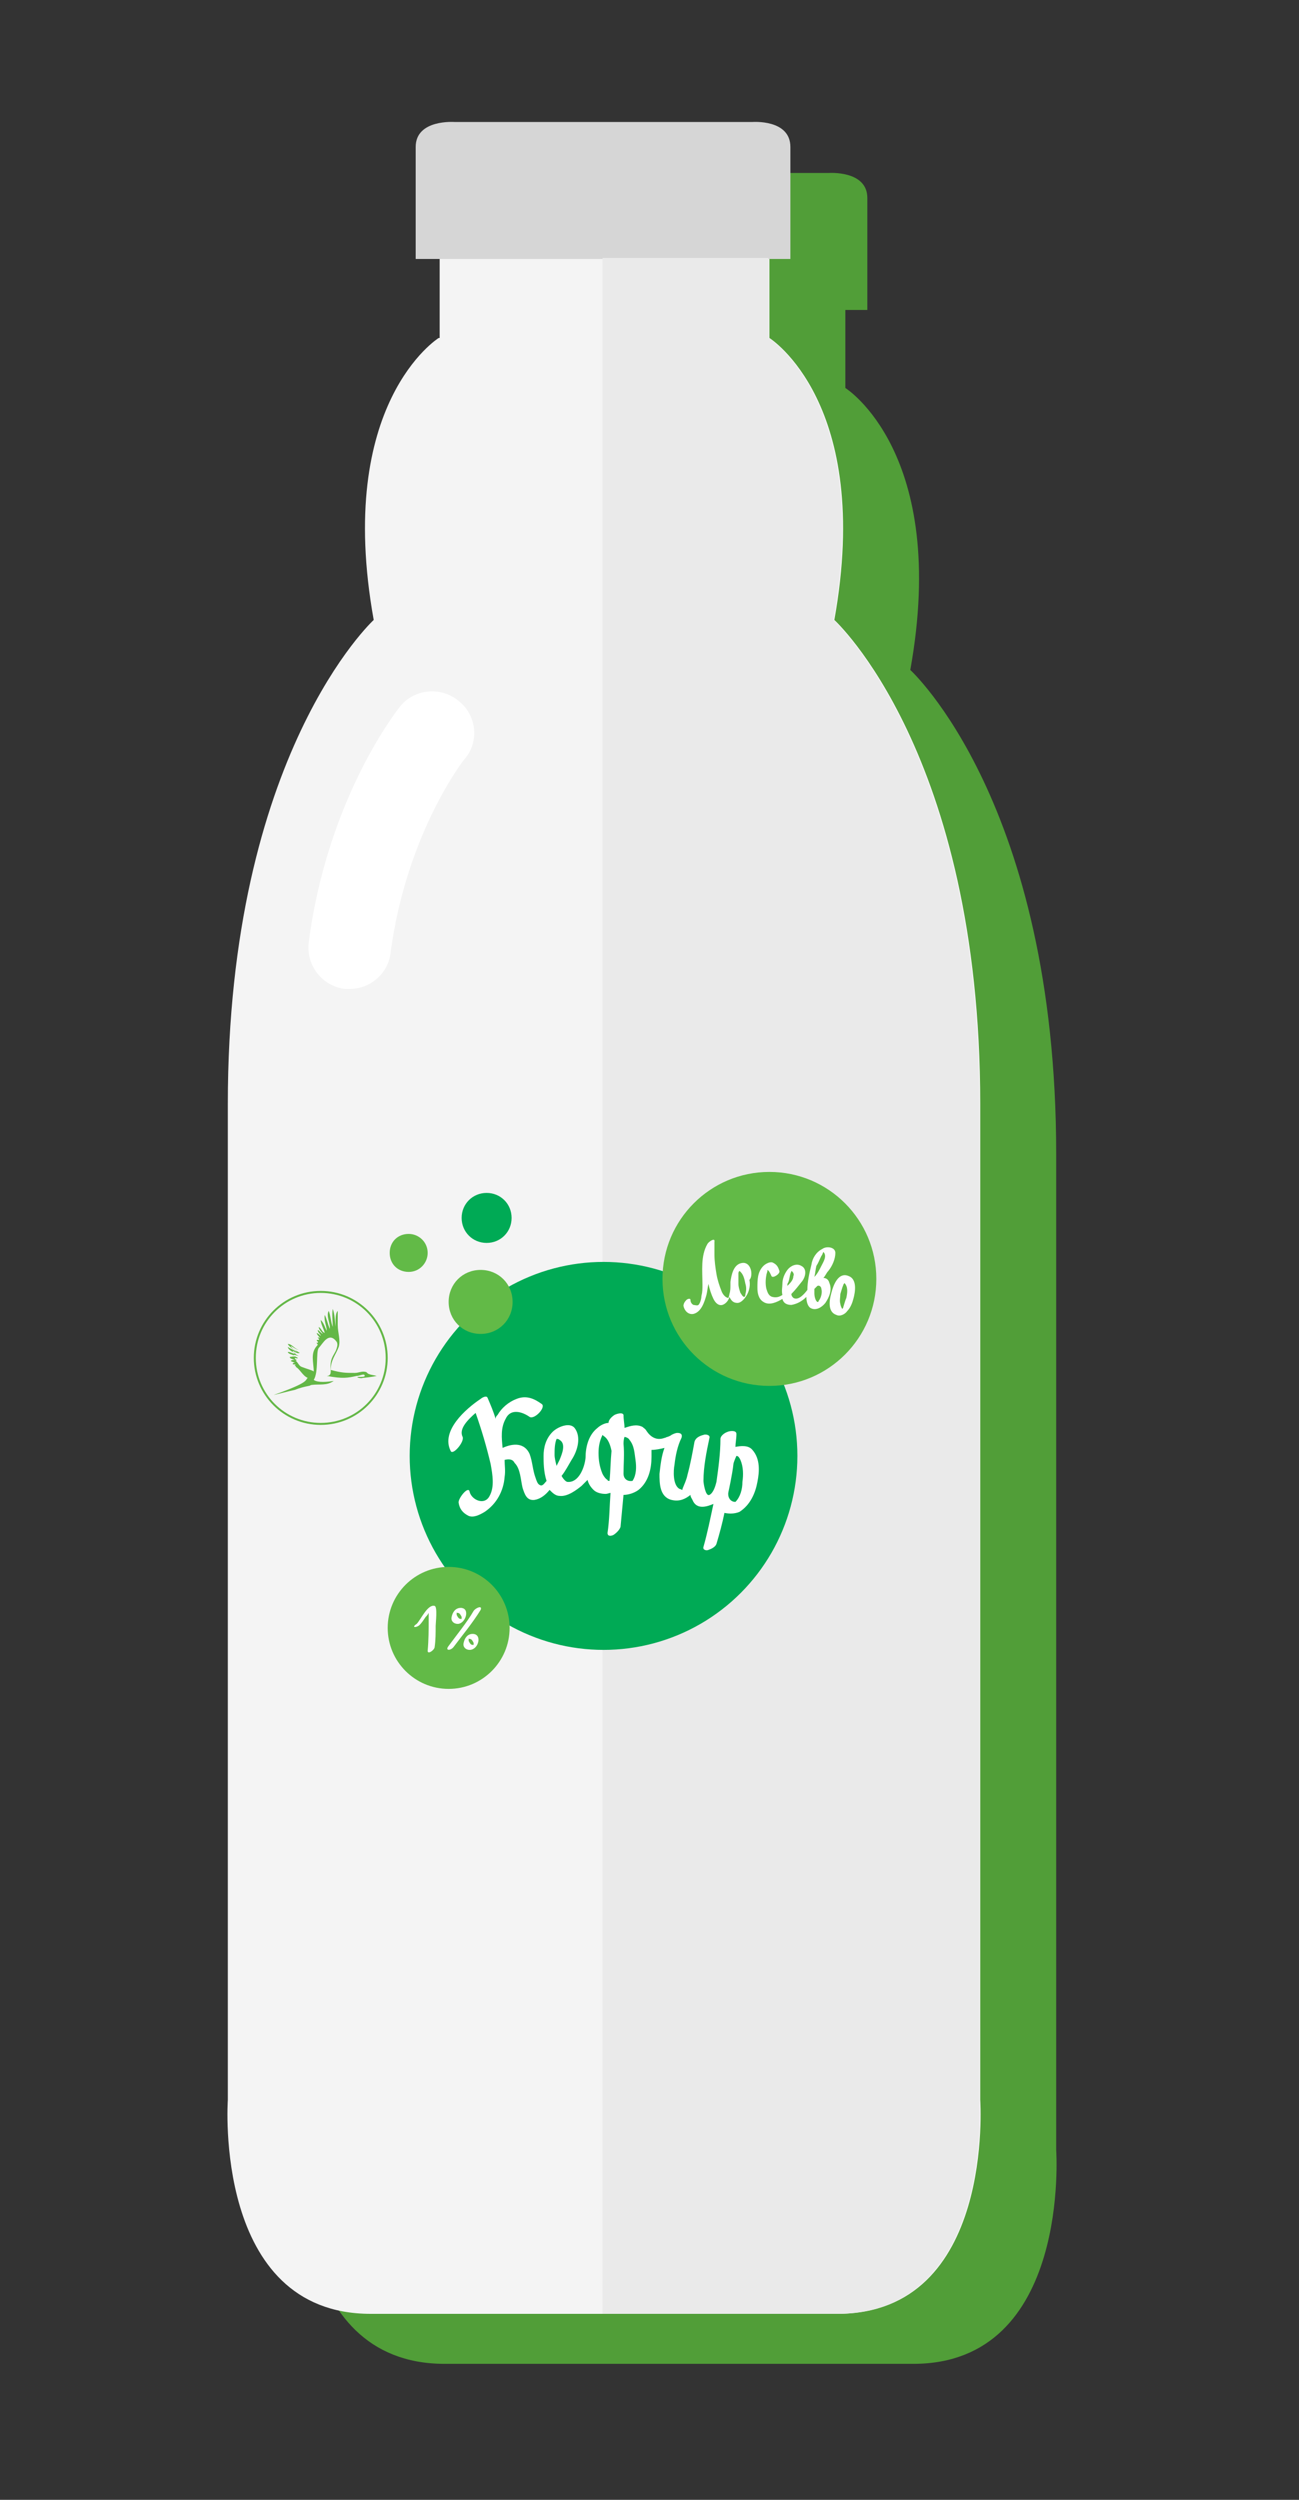 <?xml version="1.0" encoding="utf-8"?>
<!-- Generator: Adobe Illustrator 19.0.0, SVG Export Plug-In . SVG Version: 6.00 Build 0)  -->
<svg version="1.1" id="Layer_1" xmlns="http://www.w3.org/2000/svg" xmlns:xlink="http://www.w3.org/1999/xlink" x="0px" y="0px"
	 viewBox="0 0 130 250" style="enable-background:new 0 0 130 250;" xml:space="preserve">
<rect x="0" y="0" width="130" height="250" fill="#333333" stroke="none"/>
<style type="text/css">
	.st0{fill:#519E38;}
	.st1{fill:#F4F4F4;}
	.st2{fill:#D6D6D6;}
	.st3{fill:#EAEAEA;}
	.st4{fill:#FFFFFF;}
	.st5{fill:#00AA55;}
	.st6{fill:#62BA47;}
	.st7{fill:#63B746;}
</style>
<g id="Layer_2">
</g>
<g id="kolba_4">
</g>
<g id="kolba_3">
</g>
<g id="kolby">
</g>
<g id="doma">
</g>
<g id="car">
</g>
<g id="butylka_3">
</g>
<g id="butylka_1">
</g>
<g id="vanna_2">
</g>
<g id="vanna_1">
</g>
<g id="zakvaska">
</g>
<g id="shariki_2">
</g>
<g id="shariki_1">
</g>
<g id="voronka">
</g>
<g id="gradusnik">
</g>
<g id="kolba_2">
</g>
<g id="kolba_1">
</g>
<g id="probirki">
</g>
<g id="lupa">
</g>
<g id="bidon">
</g>
<g id="blank">
</g>
<g id="ticks">
</g>
<g id="clock">
</g>
<g>
	<path class="st0" d="M105.7,215c0,0,0-64.5,0-99.6S91.1,67,91.1,67c3.9-21.7-6.5-28.2-6.5-28.2V31h2.2c0,0,0-8.4,0-11.2
		s-3.9-2.5-3.9-2.5H68.6h-1.3H53c0,0-3.9-0.3-3.9,2.5s0,11.2,0,11.2h2.3v7.8h-0.1c0,0-10.4,6.5-6.5,28.2c0,0-14.6,13.4-14.6,48.4
		s0,99.6,0,99.6s-1.5,21.4,14.3,21.4c4.3,0,7.8,0,10.8,0c8.1,0,11.8,0,11.8,0h0.7h0.8h0.1h11.7h0.1c3,0,6.5,0,10.8,0c0,0,0,0,0.1,0
		C107.2,236.4,105.7,215,105.7,215z"/>
	<path class="st1" d="M98.1,210c0,0,0-64.5,0-99.6S83.5,62,83.5,62C87.4,40.3,77,33.8,77,33.8v-8H44v8h-0.1c0,0-10.4,6.5-6.5,28.2
		c0,0-14.6,13.4-14.6,48.4c0,35.1,0,99.6,0,99.6s-1.5,21.4,14.3,21.4c4.3,0,7.8,0,10.8,0c8.1,0,11.8,0,11.8,0h1.6H73
		c3,0,6.6,0,10.8,0C99.6,231.4,98.1,210,98.1,210z"/>
	<path class="st2" d="M75.3,12.2H61h-1.3H45.5c0,0-3.9-0.3-3.9,2.5s0,11.2,0,11.2h18.1H61h18.1c0,0,0-8.4,0-11.2
		S75.3,12.2,75.3,12.2z"/>
	<path class="st3" d="M98,210c0,0,0-64.5,0-99.6S83.4,62,83.4,62c3.9-21.7-6.5-28.2-6.5-28.2v-8H60.3v205.6h0.8h11.8
		c3,0,6.6,0,10.8,0C99.5,231.4,98,210,98,210z"/>
	<path class="st4" d="M35,98.9c-0.2,0-0.4,0-0.5,0c-2.3-0.3-3.9-2.4-3.6-4.7c1.9-14.4,8.8-23.1,9.1-23.5c1.4-1.8,4.1-2.1,5.9-0.6
		c1.8,1.4,2.1,4.1,0.6,5.8c-0.1,0.1-5.8,7.4-7.4,19.3C38.9,97.3,37.1,98.9,35,98.9z"/>
</g>
<g>
	<circle class="st5" cx="60.4" cy="145.6" r="19.4"/>
	<circle class="st6" cx="44.9" cy="162.8" r="6.1"/>
	<path class="st5" d="M51.2,121.8c0,1.4-1.1,2.5-2.5,2.5s-2.5-1.1-2.5-2.5s1.1-2.5,2.5-2.5S51.2,120.4,51.2,121.8L51.2,121.8z"/>
	<path class="st6" d="M51.3,130.2c0,1.8-1.4,3.2-3.2,3.2c-1.8,0-3.2-1.4-3.2-3.2s1.4-3.2,3.2-3.2S51.3,128.4,51.3,130.2L51.3,130.2z
		"/>
	<path class="st6" d="M42.8,125.3c0,1-0.8,1.9-1.9,1.9s-1.9-0.8-1.9-1.9c0-1.1,0.8-1.9,1.9-1.9C41.9,123.4,42.8,124.2,42.8,125.3
		L42.8,125.3z"/>
	<g>
		<circle class="st6" cx="77" cy="127.9" r="10.7"/>
		<g>
			<path class="st4" d="M74.3,126.3c-0.9,0.1-1.1,1.2-1.2,1.9l0,0l0,0c0,0.1,0,0.2,0,0.3c0,0.3,0,0.6-0.1,0.9c0,0.1-0.1,0.4-0.1,0.4
				c-0.3,0-0.6-0.4-0.7-0.7c-0.2-0.5-0.4-1.1-0.5-1.7c-0.1-0.6-0.2-1.3-0.2-1.9c0-0.3,0-0.5,0-0.8c0-0.1,0-0.2,0-0.3s0-0.2,0-0.2
				c0.1-0.5-0.6,0-0.7,0.2c-0.7,1.2-0.5,2.7-0.5,4.1c0,0.4,0,0.7-0.1,1.1c0,0.2-0.1,0.7-0.3,0.9c-0.1,0.1-0.4,0-0.5,0
				c-0.2-0.1-0.3-0.3-0.3-0.5s-0.3-0.1-0.4,0c-0.2,0.2-0.3,0.4-0.3,0.6c0.1,0.5,0.5,0.9,1,0.8c0.8-0.2,1.1-1.2,1.3-1.9
				c0.1-0.4,0.1-0.7,0.2-1.1c0.1,0.5,0.3,1.1,0.5,1.5s0.5,0.7,0.9,0.6c0.3-0.1,0.6-0.4,0.7-0.8c0.2,0.4,0.4,0.6,0.8,0.6
				s0.8-0.5,1-0.9s0.3-0.9,0.2-1.4C75.4,127.6,75.2,126.2,74.3,126.3z M74.6,129.4c0,0.1,0,0.2-0.1,0.3c-0.2,0-0.3-0.3-0.4-0.4
				c-0.1-0.3-0.2-0.6-0.2-0.9c0-0.3,0-0.7,0-1c0-0.1,0-0.2,0.1-0.3c0.4,0.3,0.5,0.8,0.6,1.3C74.7,128.7,74.7,129.1,74.6,129.4z"/>
			<path class="st4" d="M84.9,127.6c-1-0.4-1.5,0.9-1.7,1.7c-0.2,0.7-0.4,1.9,0.5,2.2c0.4,0.2,0.9-0.1,1.1-0.4
				c0.3-0.3,0.5-0.8,0.6-1.2C85.6,129.2,85.8,127.9,84.9,127.6z M84.4,130.7c0,0.1-0.1,0.2-0.1,0.2c-0.1-0.1-0.2-0.4-0.2-0.5
				c-0.1-0.3,0-0.7,0-1c0.1-0.3,0.2-0.7,0.3-0.9c0-0.1,0.1-0.1,0.1-0.2c0.4,0.4,0.3,1,0.2,1.5C84.6,130,84.5,130.4,84.4,130.7z"/>
			<path class="st4" d="M82.4,127.8c0.2-0.2,0.3-0.5,0.5-0.7c0.4-0.5,0.7-1.2,0.7-1.8s-0.9-0.7-1.3-0.4c-0.6,0.3-1,0.9-1.1,1.6
				c-0.2,0.8-0.4,1.7-0.4,2.5l0,0c-0.3,0.4-0.9,1.1-1.4,0.8c-0.1-0.1-0.2-0.2-0.2-0.4c0.4-0.4,0.7-0.8,1.1-1.3
				c0.3-0.4,0.5-1.2-0.1-1.5c-0.5-0.3-1.1,0-1.4,0.4c-0.3,0.4-0.5,0.9-0.5,1.4c0,0.3-0.1,0.7,0,1.1c-0.3,0.2-0.6,0.3-1,0.2
				s-0.5-0.5-0.6-0.8c-0.1-0.4-0.1-0.9,0-1.4c0-0.1,0.1-0.3,0.1-0.4V127c0.2,0.1,0.3,0.4,0.4,0.6c0.1,0.3,0.9-0.2,0.8-0.5
				s-0.2-0.6-0.6-0.8c-0.3-0.2-0.8,0.1-1,0.3c-0.6,0.6-0.6,1.4-0.6,2.2c0,0.5,0.1,1.1,0.6,1.4c0.6,0.4,1.4,0,1.9-0.3
				c0.1,0.4,0.4,0.6,0.9,0.6c0.6-0.1,1.1-0.4,1.5-0.8c0,0.4,0.1,0.9,0.4,1.1c0.5,0.3,1.1,0,1.5-0.5c0.4-0.6,0.7-1.3,0.4-2
				C82.9,127.9,82.6,127.8,82.4,127.8z M79.1,127.4c0-0.1,0.1-0.2,0.1-0.3l0,0c0.2,0.1,0.3,0.4,0.2,0.5c0,0.4-0.3,0.7-0.6,1
				c0-0.1,0-0.1,0-0.2C79,128.1,79,127.7,79.1,127.4z M82.2,125.6c0.1-0.1,0.1-0.2,0.2-0.4l0,0c0.4,0.4,0,1-0.2,1.4
				s-0.4,0.8-0.7,1.1c0.1-0.4,0.1-0.7,0.2-1.1C81.9,126.3,82,126,82.2,125.6z M82,130c0,0-0.1,0.1-0.1,0.2h-0.1
				c-0.2-0.1-0.3-0.6-0.3-0.8s0-0.4,0-0.5c0.1-0.1,0.2-0.2,0.3-0.3c0.2-0.1,0.4,0.1,0.4,0.3C82.3,129.2,82.2,129.7,82,130z"/>
		</g>
	</g>
	<g>
		<path class="st4" d="M42,162.5c0.2-0.2,0.4-0.5,0.6-0.8c0.1-0.1,0.2-0.2,0.3-0.4c0.1-0.1,0.1-0.1,0,0c0,0.2,0,0.4,0,0.6
			c0,1.1,0,2.1-0.1,3.2c0,0.4,0.7-0.1,0.7-0.4c0.1-0.7,0.1-1.4,0.1-2.1c0-0.3,0.2-1.9-0.1-2c-0.7-0.2-1.4,1.4-1.8,1.8
			C41.1,162.8,41.7,162.8,42,162.5L42,162.5z"/>
		<path class="st4" d="M47.4,161.1c-0.7,1.2-1.7,2.4-2.5,3.5c-0.4,0.5,0.2,0.5,0.5,0.1c0.9-1.2,1.9-2.4,2.7-3.7
			C48.3,160.5,47.6,160.8,47.4,161.1L47.4,161.1z"/>
		<path class="st4" d="M46.1,160.8c-0.5,0-0.8,0.4-0.9,0.9c-0.1,0.4,0.2,0.7,0.6,0.7C46.6,162.4,47.1,160.8,46.1,160.8
			c-0.2,0-0.6,0.5-0.3,0.5c0.2,0,0.3,0.2,0.4,0.4c0,0.1,0,0.2,0,0.2c0,0.1,0,0,0,0h-0.1c-0.2,0-0.3-0.2-0.4-0.4c0-0.1,0-0.2,0-0.3
			s0,0,0,0h0.1C46,161.2,46.3,160.7,46.1,160.8z"/>
		<path class="st4" d="M47.3,163.4c-0.5,0-0.8,0.4-0.9,0.9c-0.1,0.4,0.2,0.7,0.6,0.7C47.9,165,48.3,163.4,47.3,163.4
			c-0.2,0-0.6,0.5-0.3,0.5c0.2,0,0.3,0.2,0.4,0.4c0,0.1,0,0.2,0,0.2c0,0.1,0,0,0,0h-0.1c-0.2,0-0.3-0.2-0.4-0.4c0-0.1,0-0.2,0-0.3
			s0,0,0,0H47C47.3,163.9,47.6,163.4,47.3,163.4z"/>
	</g>
	<g>
		<g>
			<g>
				<path class="st4" d="M75.8,148.2c0.2-1,0.3-2.3-0.5-3.2c-0.4-0.5-1.2-0.4-1.7-0.3c0-0.4,0.1-0.8,0.1-1.3c0-0.4-0.7-0.3-0.9-0.2
					c-0.3,0.1-0.7,0.4-0.7,0.7c0,1.4-0.2,2.9-0.4,4.3l0,0c-0.1,0.4-0.3,1.1-0.7,1.3c-0.4,0.2-0.6-1.2-0.6-1.4c0-1.4,0.3-2.9,0.6-4.3
					c0.1-0.3-0.4-0.4-0.6-0.3c-0.4,0.1-0.8,0.3-0.9,0.7c-0.2,1.1-0.4,2.2-0.7,3.3c-0.1,0.5-0.3,0.9-0.5,1.4c0,0,0,0,0,0.1
					c-0.1,0-0.2-0.1-0.3-0.1c-0.7-0.4-0.6-1.9-0.5-2.4c0.1-0.9,0.3-1.9,0.7-2.7c0.1-0.3,0-0.5-0.4-0.5c-0.2,0-0.4,0.1-0.6,0.2
					c-0.1,0.1-0.4,0.2-0.4,0.2c-0.1,0-0.2,0.1-0.3,0.1c-0.8,0.3-1.4-0.1-1.8-0.7l0,0c-0.1-0.2-0.3-0.3-0.4-0.4
					c-0.6-0.3-1.2-0.1-1.8,0.1c0-0.4-0.1-0.8-0.1-1.3c-0.1-0.3-0.7-0.1-0.9,0c-0.3,0.2-0.6,0.5-0.6,0.8c-0.4,0-0.9,0.3-1.1,0.5
					c-0.9,0.7-1.2,1.9-1.2,3l0,0c-0.1,1-0.7,2.5-1.8,2.4c-0.2,0-0.5-0.4-0.6-0.6c0.4-0.5,0.7-1.1,1-1.6c0.6-0.9,1-2.3,0.3-3.2
					c-0.5-0.6-1.7-0.1-2.2,0.4c-0.7,0.7-0.9,1.6-0.9,2.4c0,0.6,0,1.6,0.3,2.5c-0.2,0.2-0.4,0.6-0.7,0.4c-0.2-0.1-0.3-0.4-0.4-0.7
					c-0.3-0.8-0.3-1.6-0.6-2.4c-0.5-1.1-1.6-1.1-2.7-0.6c-0.1-1-0.2-2,0.3-2.9c0.5-1.1,1.7-0.7,2.4-0.2c0.5,0.3,1.7-1,1.2-1.3
					c-0.7-0.5-1.5-0.9-2.5-0.5c-0.8,0.3-1.5,0.9-1.9,1.6c-0.1,0.1-0.2,0.2-0.2,0.4c-0.2-0.7-0.5-1.4-0.8-2.1c-0.1-0.3-0.6,0-0.7,0.1
					c-1.5,1-4,3.2-3,5.2c0.2,0.5,1.4-0.9,1.2-1.4c-0.4-0.8,0.5-1.7,1.3-2.4c0.6,1.7,1.1,3.4,1.5,5.1c0.2,1.1,0.4,2.3-0.1,3.2
					c-0.5,1-1.8,0.4-2-0.4c-0.1-0.7-1.2,0.7-1.1,1.1c0.1,0.6,0.4,1,1,1.3c0.5,0.2,1.1-0.1,1.6-0.4c1.2-0.8,1.9-2.1,2-3.5
					c0.1-0.6,0-1.1,0-1.7c0.4-0.1,0.8-0.1,1,0.3c0.6,0.6,0.6,1.7,0.8,2.5c0.2,0.6,0.4,1.3,1.2,1.2c0.6-0.1,1.1-0.5,1.5-1
					c0.3,0.3,0.6,0.6,1,0.6c0.8,0.1,1.7-0.6,2.2-1c0.2-0.2,0.4-0.4,0.6-0.6c0.1,0.4,0.3,0.7,0.6,1c0.3,0.3,0.8,0.4,1.2,0.4
					c0.2,0,0.4-0.1,0.5-0.1c-0.1,1.3-0.1,2.7-0.3,4c0,0.4,0.4,0.3,0.6,0.2c0.3-0.2,0.6-0.5,0.7-0.8c0.1-1.1,0.2-2.1,0.3-3.2
					c0.5,0,1.1-0.2,1.5-0.5c1-0.8,1.3-2.1,1.3-3.3c0-0.2,0-0.4,0-0.7c0.4,0,0.9-0.1,1.3-0.2c-0.3,0.8-0.4,1.7-0.5,2.6
					c0,0.9,0,2.3,1.2,2.6c0.8,0.2,1.4-0.1,1.9-0.5c0,0.2,0.1,0.3,0.2,0.5c0.4,1,1.4,0.7,2.1,0.4c-0.3,1.4-0.6,2.9-1,4.3
					c-0.1,0.3,0.3,0.4,0.5,0.3c0.3-0.1,0.7-0.3,0.8-0.6c0.3-1,0.6-2.1,0.8-3.1c0.5,0.1,1,0.1,1.5-0.1
					C75.1,150.5,75.6,149.3,75.8,148.2z M55.5,145.5c0-0.5,0-1.1,0.2-1.6c0.1,0,0.2,0,0.3,0.1c0.7,0.4,0.2,1.5,0,2
					c-0.1,0.2-0.2,0.4-0.3,0.6C55.6,146.2,55.5,145.8,55.5,145.5z M61,148.1c-0.1,0-0.2,0-0.2-0.1c-0.2-0.1-0.4-0.4-0.5-0.6
					c-0.3-0.7-0.4-1.4-0.4-2.1c0-0.6,0.1-1.2,0.4-1.8l0.1,0.1c0.5,0.3,0.7,1,0.8,1.5l0,0C61.1,146.1,61.1,147.1,61,148.1
					C61.1,148.1,61,148.1,61,148.1L61,148.1z M63.3,148.1C63.3,148.1,63.3,148.2,63.3,148.1C63.3,148.2,63.3,148.2,63.3,148.1
					c-0.6,0.1-0.9-0.3-0.9-0.7l0,0c0-1,0.1-2,0-3c0-0.5,0.1-0.7,0.1-0.7c0.1,0,0.4,0.1,0.5,0.3c0.5,0.6,0.5,1.4,0.6,2
					C63.7,146.7,63.7,147.5,63.3,148.1z M73.6,150.2C73.6,150.3,73.6,150.3,73.6,150.2C73.6,150.3,73.6,150.3,73.6,150.2
					c-0.6,0-0.8-0.6-0.7-1c0,0,0.4-1.8,0.5-2.8c0-0.1,0.2-0.6,0.3-0.8l0,0l0,0c0.2,0,0.3,0.2,0.4,0.4c0.3,0.7,0.3,1.5,0.2,2.2
					C74.3,148.9,74.1,149.7,73.6,150.2z"/>
			</g>
		</g>
	</g>
	<g>
		<path class="st7" d="M36.9,137.4c-0.1,0-0.2-0.2-0.3-0.2c-0.4-0.1-0.7,0.1-1.1,0.1c-0.9,0-1.3,0-2.4-0.3c0-1,0.5-1.5,0.8-2.3
			c0.2-0.7-0.1-1.4-0.1-2.2c0-0.5,0-0.9,0-1.4c-0.3,0.3-0.2,1.2-0.2,1.6c-0.1-0.6-0.1-1.3-0.3-1.8c-0.1,0.5,0,1.3,0,1.8
			c-0.2-0.5-0.2-1.1-0.4-1.6c-0.3,0.5,0.2,1.3,0.1,1.8c-0.2-0.5-0.3-1-0.5-1.4c-0.1,0.6,0.2,1.1,0.2,1.6c-0.2-0.4-0.3-0.8-0.6-1.1
			c0,0.4,0.3,0.9,0.4,1.3c-0.3-0.1-0.3-0.4-0.6-0.6c0,0.3,0.3,0.5,0.4,0.7c-0.2-0.1-0.3-0.3-0.5-0.4c0,0.3,0.3,0.4,0.3,0.6
			c-0.1-0.1-0.2-0.2-0.4-0.3c0,0.2,0.3,0.4,0.3,0.5c0,0-0.2-0.1-0.2,0c0,0,0.2,0.1,0.1,0.2c-0.1,0-0.1,0-0.2,0
			c0,0.2,0.2,0.1,0.1,0.3c-0.1,0-0.1-0.1-0.1,0s0.1,0.1,0.1,0.2c-0.8,0.8-0.4,1.7-0.4,2.7c0.1-0.1-0.7-0.3-1.2-0.5
			c-0.3-0.1-0.4-0.5-0.6-0.6c0-0.1,0.1,0,0.1-0.1c-0.1,0-0.2-0.1-0.2-0.2c0.1,0,0.3,0.1,0.3,0c-0.1-0.1-0.5-0.2-0.4-0.3
			c0.2,0,0.4,0.1,0.5,0.1c-0.2-0.1-0.6-0.3-0.6-0.5c0.2,0.1,0.5,0.3,0.7,0.2c-0.3-0.2-0.8-0.4-0.9-0.7c0.2,0.1,0.6,0.4,0.8,0.4
			c-0.4-0.1-0.7-0.6-1.1-0.6c0.2,0.4,0.8,0.6,0.9,0.8c-0.3-0.2-0.6-0.3-0.9-0.5c0.1,0.4,0.6,0.5,0.8,0.7c-0.3,0-0.5-0.2-0.8-0.2
			c0.1,0.3,0.6,0.2,0.7,0.5c-0.1-0.1-0.3,0-0.5,0c0,0.2,0.3,0.2,0.5,0.3c-0.2,0-0.3,0-0.4,0.1c0.1,0.1,0.3,0.1,0.4,0.2
			c-0.1,0-0.2,0-0.2,0.1s0.2,0,0.3,0.1c-0.1,0-0.1,0.1-0.1,0.1c0.1,0,0.2,0,0.2,0c-0.1,0-0.1,0-0.1,0.1c0.4,0.2,0.7,0.9,1.2,1.1
			c-0.3,0.2,0.3,0.4-3.4,1.7c0.1,0,1.6-0.4,2.1-0.5c0.5-0.2,0.9-0.3,1.4-0.4c0.1,0,0.2-0.1,0.3-0.1c0.8-0.1,1.5,0.1,2.2-0.4
			c-0.6,0.1-1.6,0.2-2-0.1c0.5-0.8,0.2-2.8,0.5-3.2c0.4-0.4,1-1.7,1.8-0.6c0.1,0.2,0.1,0.4-0.1,0.9c-0.3,0.6-0.6,0.8-0.5,2
			c0,0.2,0,0.5-0.4,0.5c1.6,0.3,2.1,0.2,3,0c0.3,0,0.8-0.3,0.8,0c0,0.1-0.3,0.1-0.6,0.1c-0.4,0,0.2,0.2,0.4,0.1c0.1,0,1-0.1,1.4-0.2
			C37.3,137.5,37.1,137.5,36.9,137.4z"/>
		<path class="st7" d="M32.1,129.1c-3.7,0-6.7,3-6.7,6.7s3,6.7,6.7,6.7s6.7-3,6.7-6.7C38.8,132.1,35.8,129.1,32.1,129.1 M32.1,129.3
			c3.6,0,6.5,2.9,6.5,6.5s-2.9,6.5-6.5,6.5s-6.5-2.9-6.5-6.5S28.5,129.3,32.1,129.3"/>
	</g>
</g>
</svg>
